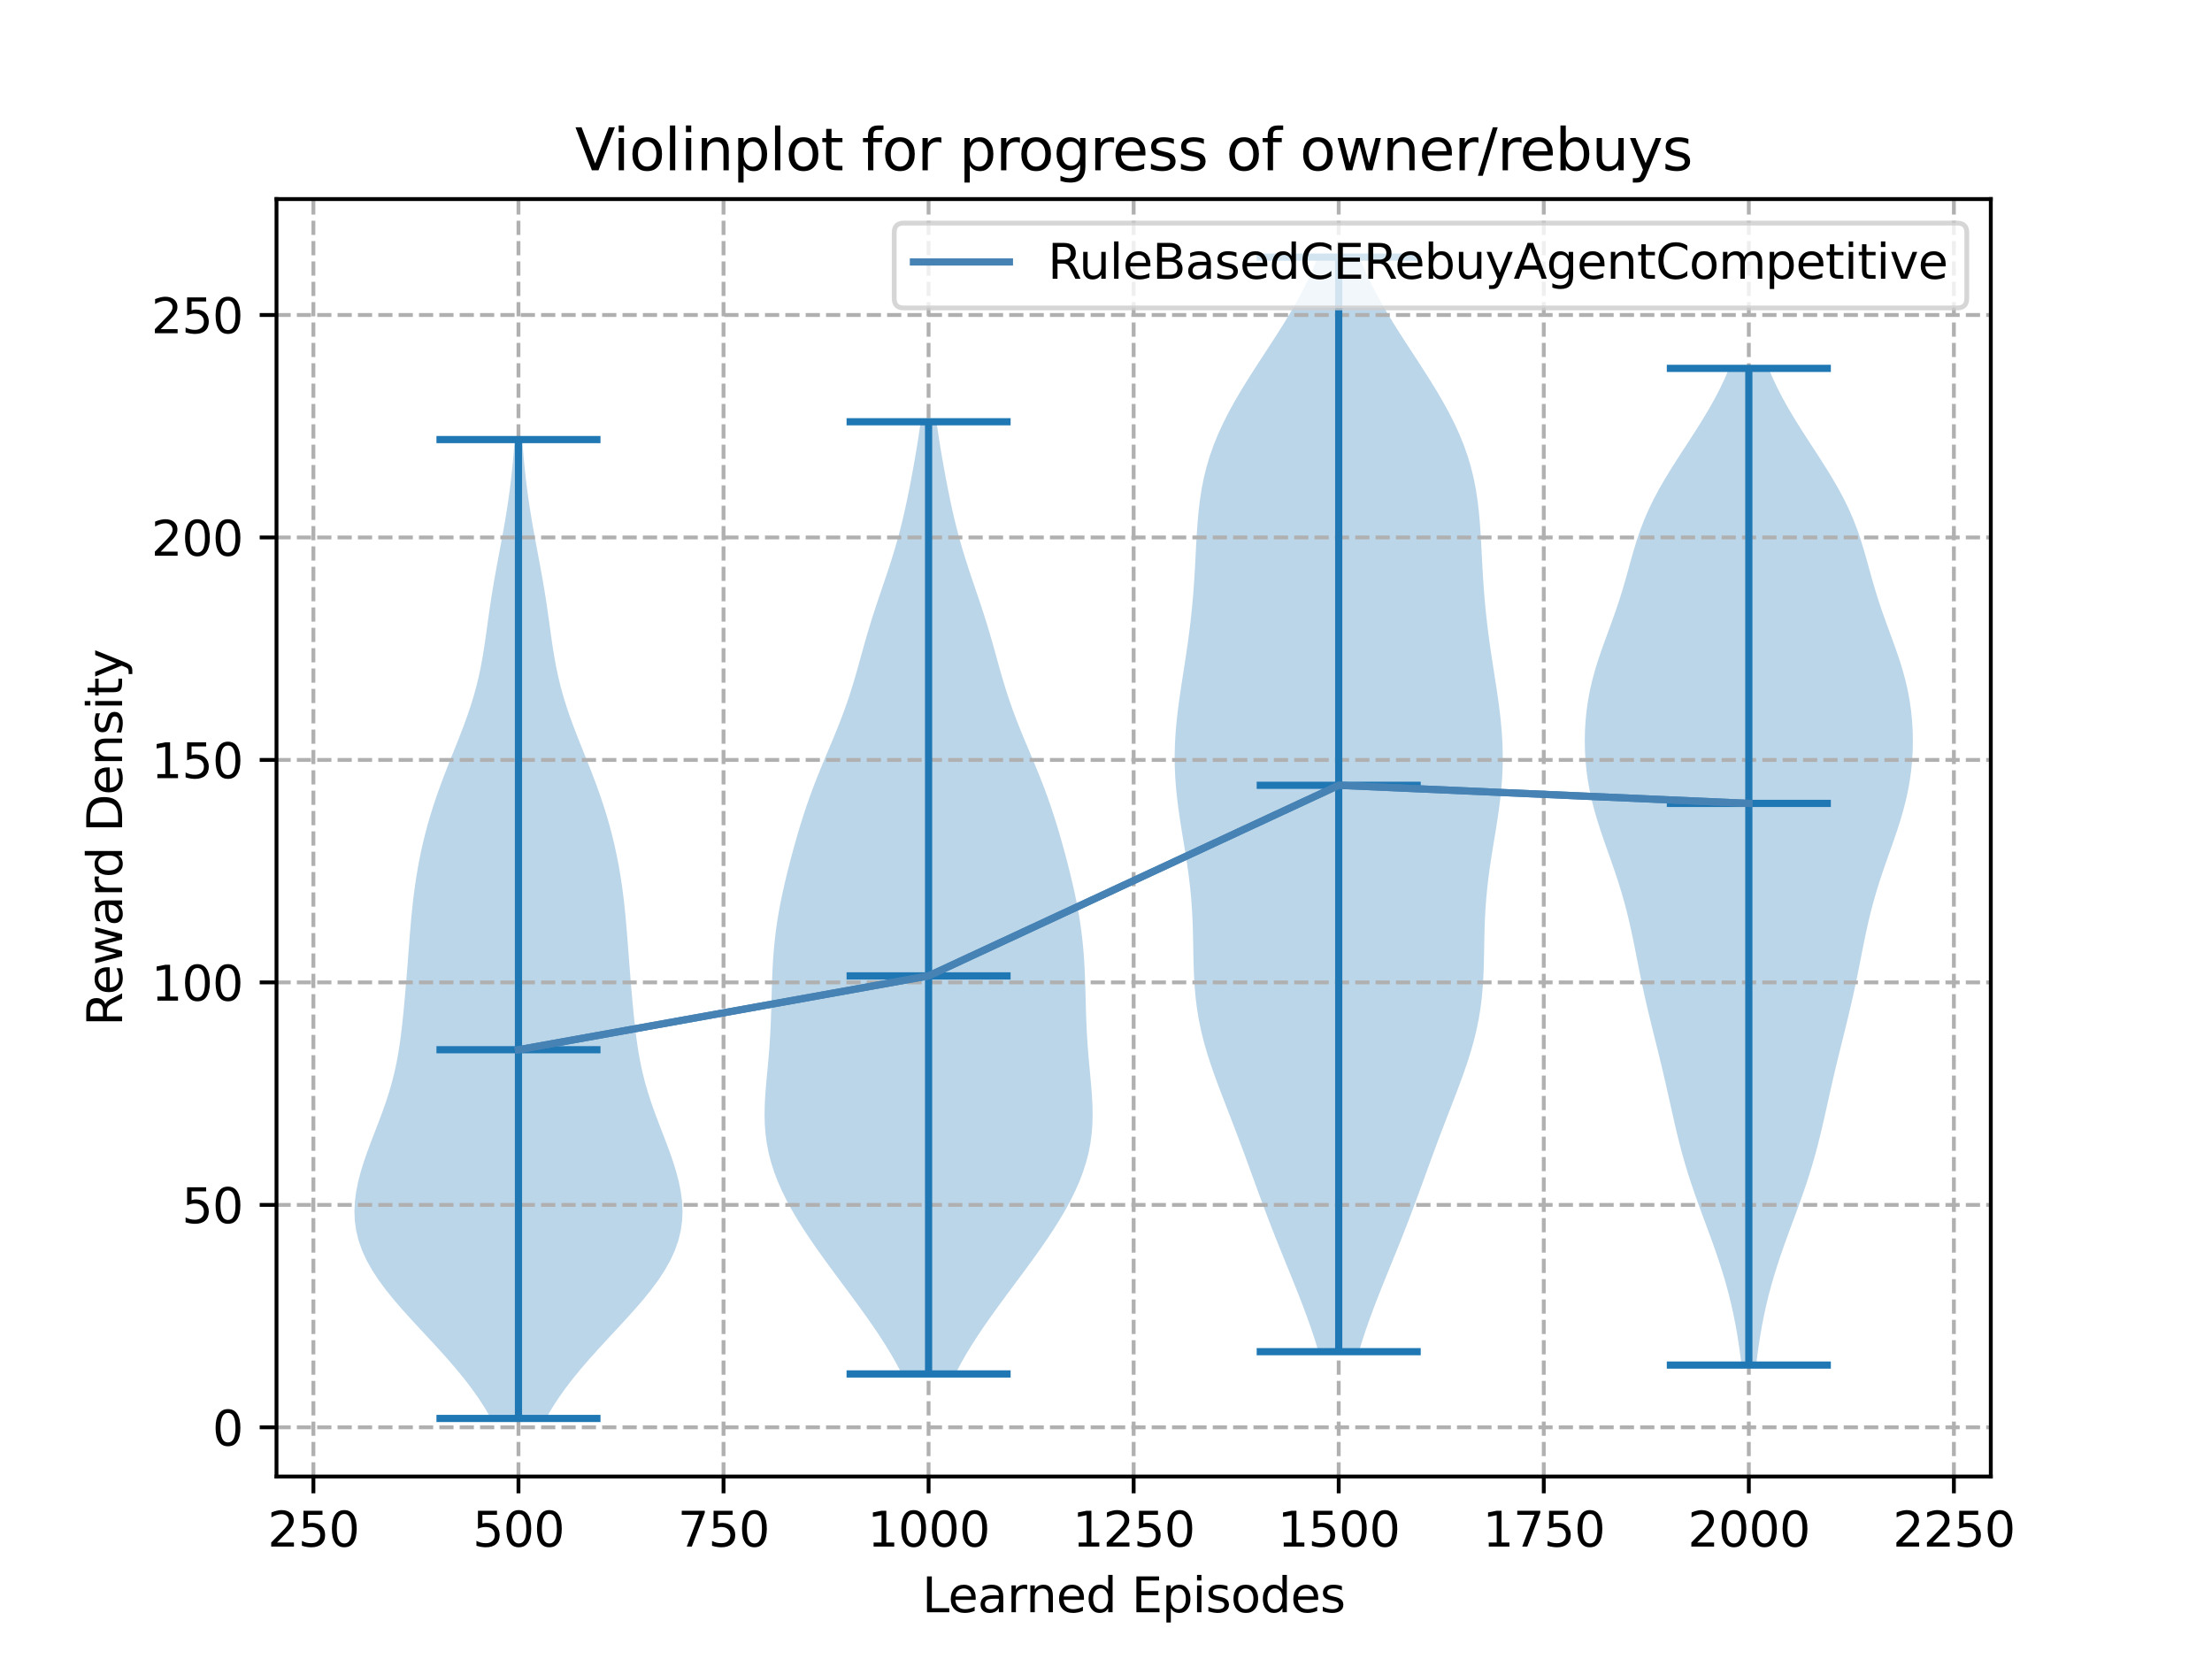 <?xml version="1.0" encoding="utf-8" standalone="no"?>
<!DOCTYPE svg PUBLIC "-//W3C//DTD SVG 1.1//EN"
  "http://www.w3.org/Graphics/SVG/1.1/DTD/svg11.dtd">
<svg xmlns:xlink="http://www.w3.org/1999/xlink" width="460.8pt" height="345.6pt" viewBox="0 0 460.8 345.6" xmlns="http://www.w3.org/2000/svg" version="1.1">
 <defs>
  <style type="text/css">*{stroke-linejoin: round; stroke-linecap: butt}</style>
 </defs>
 <g id="figure_1">
  <g id="patch_1">
   <path d="M 0 345.6 
L 460.8 345.6 
L 460.8 0 
L 0 0 
z
" style="fill: #ffffff"/>
  </g>
  <g id="axes_1">
   <g id="patch_2">
    <path d="M 57.6 307.584 
L 414.72 307.584 
L 414.72 41.472 
L 57.6 41.472 
z
" style="fill: #ffffff"/>
   </g>
   <g id="PolyCollection_1">
    <path d="M 113.752 295.488 
L 102.262 295.488 
L 101.074 293.428 
L 99.75 291.368 
L 98.295 289.309 
L 96.718 287.249 
L 95.032 285.189 
L 93.254 283.129 
L 91.405 281.07 
L 89.509 279.01 
L 87.594 276.95 
L 85.69 274.89 
L 83.832 272.831 
L 82.052 270.771 
L 80.385 268.711 
L 78.863 266.651 
L 77.514 264.591 
L 76.361 262.532 
L 75.419 260.472 
L 74.698 258.412 
L 74.198 256.352 
L 73.913 254.293 
L 73.833 252.233 
L 73.939 250.173 
L 74.214 248.113 
L 74.634 246.054 
L 75.177 243.994 
L 75.82 241.934 
L 76.537 239.874 
L 77.305 237.814 
L 78.098 235.755 
L 78.891 233.695 
L 79.661 231.635 
L 80.387 229.575 
L 81.053 227.516 
L 81.648 225.456 
L 82.167 223.396 
L 82.612 221.336 
L 82.988 219.277 
L 83.306 217.217 
L 83.578 215.157 
L 83.815 213.097 
L 84.029 211.037 
L 84.225 208.978 
L 84.41 206.918 
L 84.586 204.858 
L 84.754 202.798 
L 84.916 200.739 
L 85.073 198.679 
L 85.23 196.619 
L 85.391 194.559 
L 85.562 192.499 
L 85.75 190.44 
L 85.962 188.38 
L 86.205 186.32 
L 86.482 184.26 
L 86.799 182.201 
L 87.157 180.141 
L 87.561 178.081 
L 88.01 176.021 
L 88.508 173.962 
L 89.054 171.902 
L 89.65 169.842 
L 90.295 167.782 
L 90.987 165.722 
L 91.723 163.663 
L 92.496 161.603 
L 93.298 159.543 
L 94.118 157.483 
L 94.943 155.424 
L 95.759 153.364 
L 96.551 151.304 
L 97.303 149.244 
L 98.004 147.185 
L 98.643 145.125 
L 99.213 143.065 
L 99.715 141.005 
L 100.152 138.945 
L 100.531 136.886 
L 100.865 134.826 
L 101.168 132.766 
L 101.456 130.706 
L 101.741 128.647 
L 102.035 126.587 
L 102.347 124.527 
L 102.68 122.467 
L 103.034 120.408 
L 103.406 118.348 
L 103.789 116.288 
L 104.176 114.228 
L 104.56 112.168 
L 104.933 110.109 
L 105.288 108.049 
L 105.621 105.989 
L 105.929 103.929 
L 106.21 101.87 
L 106.462 99.81 
L 106.688 97.75 
L 106.887 95.69 
L 107.063 93.631 
L 107.216 91.571 
L 108.798 91.571 
L 108.798 91.571 
L 108.951 93.631 
L 109.126 95.69 
L 109.326 97.75 
L 109.551 99.81 
L 109.804 101.87 
L 110.085 103.929 
L 110.392 105.989 
L 110.726 108.049 
L 111.081 110.109 
L 111.454 112.168 
L 111.837 114.228 
L 112.225 116.288 
L 112.608 118.348 
L 112.98 120.408 
L 113.334 122.467 
L 113.667 124.527 
L 113.979 126.587 
L 114.273 128.647 
L 114.558 130.706 
L 114.845 132.766 
L 115.149 134.826 
L 115.483 136.886 
L 115.862 138.945 
L 116.299 141.005 
L 116.8 143.065 
L 117.371 145.125 
L 118.01 147.185 
L 118.71 149.244 
L 119.463 151.304 
L 120.254 153.364 
L 121.07 155.424 
L 121.896 157.483 
L 122.716 159.543 
L 123.518 161.603 
L 124.291 163.663 
L 125.027 165.722 
L 125.719 167.782 
L 126.364 169.842 
L 126.96 171.902 
L 127.506 173.962 
L 128.003 176.021 
L 128.453 178.081 
L 128.856 180.141 
L 129.215 182.201 
L 129.532 184.26 
L 129.809 186.32 
L 130.051 188.38 
L 130.264 190.44 
L 130.452 192.499 
L 130.623 194.559 
L 130.784 196.619 
L 130.941 198.679 
L 131.098 200.739 
L 131.26 202.798 
L 131.428 204.858 
L 131.604 206.918 
L 131.789 208.978 
L 131.985 211.037 
L 132.198 213.097 
L 132.436 215.157 
L 132.708 217.217 
L 133.026 219.277 
L 133.402 221.336 
L 133.847 223.396 
L 134.366 225.456 
L 134.961 227.516 
L 135.627 229.575 
L 136.353 231.635 
L 137.123 233.695 
L 137.916 235.755 
L 138.709 237.814 
L 139.476 239.874 
L 140.194 241.934 
L 140.837 243.994 
L 141.38 246.054 
L 141.8 248.113 
L 142.074 250.173 
L 142.181 252.233 
L 142.1 254.293 
L 141.816 256.352 
L 141.316 258.412 
L 140.595 260.472 
L 139.653 262.532 
L 138.5 264.591 
L 137.151 266.651 
L 135.629 268.711 
L 133.962 270.771 
L 132.182 272.831 
L 130.323 274.89 
L 128.42 276.95 
L 126.505 279.01 
L 124.609 281.07 
L 122.759 283.129 
L 120.982 285.189 
L 119.296 287.249 
L 117.719 289.309 
L 116.263 291.368 
L 114.939 293.428 
L 113.752 295.488 
z
" clip-path="url(#pdc00287bd1)" style="fill: #1f77b4; fill-opacity: 0.3"/>
   </g>
   <g id="PolyCollection_2">
    <path d="M 199.028 286.219 
L 187.857 286.219 
L 186.816 284.215 
L 185.682 282.212 
L 184.466 280.208 
L 183.176 278.205 
L 181.825 276.201 
L 180.422 274.197 
L 178.98 272.194 
L 177.511 270.19 
L 176.026 268.187 
L 174.538 266.183 
L 173.056 264.179 
L 171.595 262.176 
L 170.165 260.172 
L 168.779 258.169 
L 167.449 256.165 
L 166.187 254.162 
L 165.004 252.158 
L 163.911 250.154 
L 162.919 248.151 
L 162.036 246.147 
L 161.271 244.144 
L 160.629 242.14 
L 160.114 240.136 
L 159.726 238.133 
L 159.462 236.129 
L 159.313 234.126 
L 159.268 232.122 
L 159.31 230.118 
L 159.419 228.115 
L 159.575 226.111 
L 159.757 224.108 
L 159.945 222.104 
L 160.125 220.1 
L 160.285 218.097 
L 160.418 216.093 
L 160.525 214.09 
L 160.606 212.086 
L 160.67 210.082 
L 160.724 208.079 
L 160.778 206.075 
L 160.842 204.072 
L 160.925 202.068 
L 161.037 200.064 
L 161.184 198.061 
L 161.373 196.057 
L 161.608 194.054 
L 161.891 192.05 
L 162.221 190.046 
L 162.596 188.043 
L 163.011 186.039 
L 163.46 184.036 
L 163.939 182.032 
L 164.443 180.029 
L 164.969 178.025 
L 165.516 176.021 
L 166.086 174.018 
L 166.683 172.014 
L 167.31 170.011 
L 167.973 168.007 
L 168.674 166.003 
L 169.414 164 
L 170.192 161.996 
L 171.001 159.993 
L 171.833 157.989 
L 172.675 155.985 
L 173.515 153.982 
L 174.338 151.978 
L 175.131 149.975 
L 175.884 147.971 
L 176.591 145.967 
L 177.251 143.964 
L 177.868 141.96 
L 178.451 139.957 
L 179.013 137.953 
L 179.567 135.949 
L 180.127 133.946 
L 180.705 131.942 
L 181.308 129.939 
L 181.939 127.935 
L 182.595 125.931 
L 183.269 123.928 
L 183.951 121.924 
L 184.63 119.921 
L 185.293 117.917 
L 185.93 115.913 
L 186.533 113.91 
L 187.1 111.906 
L 187.627 109.903 
L 188.118 107.899 
L 188.576 105.896 
L 189.007 103.892 
L 189.414 101.888 
L 189.802 99.885 
L 190.174 97.881 
L 190.531 95.878 
L 190.873 93.874 
L 191.199 91.87 
L 191.507 89.867 
L 191.793 87.863 
L 195.092 87.863 
L 195.092 87.863 
L 195.378 89.867 
L 195.685 91.87 
L 196.011 93.874 
L 196.354 95.878 
L 196.711 97.881 
L 197.083 99.885 
L 197.471 101.888 
L 197.878 103.892 
L 198.308 105.896 
L 198.766 107.899 
L 199.257 109.903 
L 199.785 111.906 
L 200.351 113.91 
L 200.955 115.913 
L 201.592 117.917 
L 202.255 119.921 
L 202.933 121.924 
L 203.615 123.928 
L 204.29 125.931 
L 204.946 127.935 
L 205.576 129.939 
L 206.179 131.942 
L 206.757 133.946 
L 207.318 135.949 
L 207.872 137.953 
L 208.434 139.957 
L 209.017 141.96 
L 209.634 143.964 
L 210.294 145.967 
L 211.001 147.971 
L 211.754 149.975 
L 212.547 151.978 
L 213.369 153.982 
L 214.209 155.985 
L 215.052 157.989 
L 215.883 159.993 
L 216.693 161.996 
L 217.47 164 
L 218.211 166.003 
L 218.912 168.007 
L 219.574 170.011 
L 220.202 172.014 
L 220.798 174.018 
L 221.368 176.021 
L 221.916 178.025 
L 222.441 180.029 
L 222.945 182.032 
L 223.424 184.036 
L 223.874 186.039 
L 224.289 188.043 
L 224.664 190.046 
L 224.994 192.05 
L 225.276 194.054 
L 225.512 196.057 
L 225.701 198.061 
L 225.848 200.064 
L 225.96 202.068 
L 226.043 204.072 
L 226.107 206.075 
L 226.161 208.079 
L 226.214 210.082 
L 226.278 212.086 
L 226.36 214.09 
L 226.466 216.093 
L 226.6 218.097 
L 226.76 220.1 
L 226.939 222.104 
L 227.128 224.108 
L 227.31 226.111 
L 227.466 228.115 
L 227.575 230.118 
L 227.616 232.122 
L 227.571 234.126 
L 227.423 236.129 
L 227.158 238.133 
L 226.771 240.136 
L 226.256 242.14 
L 225.614 244.144 
L 224.849 246.147 
L 223.966 248.151 
L 222.973 250.154 
L 221.88 252.158 
L 220.698 254.162 
L 219.435 256.165 
L 218.105 258.169 
L 216.72 260.172 
L 215.29 262.176 
L 213.828 264.179 
L 212.347 266.183 
L 210.858 268.187 
L 209.373 270.19 
L 207.904 272.194 
L 206.463 274.197 
L 205.06 276.201 
L 203.708 278.205 
L 202.419 280.208 
L 201.202 282.212 
L 200.069 284.215 
L 199.028 286.219 
z
" clip-path="url(#pdc00287bd1)" style="fill: #1f77b4; fill-opacity: 0.3"/>
   </g>
   <g id="PolyCollection_3">
    <path d="M 283.086 281.585 
L 274.669 281.585 
L 273.966 279.281 
L 273.207 276.978 
L 272.397 274.675 
L 271.544 272.372 
L 270.656 270.069 
L 269.742 267.765 
L 268.811 265.462 
L 267.874 263.159 
L 266.939 260.856 
L 266.013 258.553 
L 265.103 256.249 
L 264.211 253.946 
L 263.339 251.643 
L 262.484 249.34 
L 261.641 247.037 
L 260.804 244.733 
L 259.967 242.43 
L 259.122 240.127 
L 258.265 237.824 
L 257.394 235.521 
L 256.51 233.217 
L 255.618 230.914 
L 254.727 228.611 
L 253.851 226.308 
L 253.004 224.005 
L 252.203 221.701 
L 251.464 219.398 
L 250.801 217.095 
L 250.227 214.792 
L 249.747 212.489 
L 249.364 210.185 
L 249.074 207.882 
L 248.868 205.579 
L 248.732 203.276 
L 248.648 200.973 
L 248.596 198.669 
L 248.555 196.366 
L 248.505 194.063 
L 248.428 191.76 
L 248.31 189.457 
L 248.143 187.153 
L 247.922 184.85 
L 247.649 182.547 
L 247.33 180.244 
L 246.976 177.941 
L 246.602 175.637 
L 246.223 173.334 
L 245.856 171.031 
L 245.517 168.728 
L 245.222 166.425 
L 244.985 164.121 
L 244.815 161.818 
L 244.72 159.515 
L 244.704 157.212 
L 244.765 154.909 
L 244.9 152.605 
L 245.103 150.302 
L 245.362 147.999 
L 245.667 145.696 
L 246.003 143.393 
L 246.357 141.09 
L 246.716 138.786 
L 247.069 136.483 
L 247.405 134.18 
L 247.717 131.877 
L 248 129.574 
L 248.249 127.27 
L 248.466 124.967 
L 248.651 122.664 
L 248.808 120.361 
L 248.943 118.058 
L 249.065 115.754 
L 249.185 113.451 
L 249.317 111.148 
L 249.478 108.845 
L 249.684 106.542 
L 249.955 104.238 
L 250.308 101.935 
L 250.76 99.632 
L 251.323 97.329 
L 252.008 95.026 
L 252.819 92.722 
L 253.756 90.419 
L 254.815 88.116 
L 255.986 85.813 
L 257.256 83.51 
L 258.611 81.206 
L 260.033 78.903 
L 261.502 76.6 
L 262.999 74.297 
L 264.501 71.994 
L 265.989 69.69 
L 267.443 67.387 
L 268.842 65.084 
L 270.17 62.781 
L 271.411 60.478 
L 272.553 58.174 
L 273.588 55.871 
L 274.511 53.568 
L 283.245 53.568 
L 283.245 53.568 
L 284.167 55.871 
L 285.202 58.174 
L 286.344 60.478 
L 287.585 62.781 
L 288.913 65.084 
L 290.313 67.387 
L 291.766 69.69 
L 293.254 71.994 
L 294.757 74.297 
L 296.253 76.6 
L 297.722 78.903 
L 299.144 81.206 
L 300.499 83.51 
L 301.77 85.813 
L 302.94 88.116 
L 303.999 90.419 
L 304.936 92.722 
L 305.747 95.026 
L 306.432 97.329 
L 306.996 99.632 
L 307.447 101.935 
L 307.8 104.238 
L 308.071 106.542 
L 308.278 108.845 
L 308.438 111.148 
L 308.571 113.451 
L 308.691 115.754 
L 308.813 118.058 
L 308.948 120.361 
L 309.105 122.664 
L 309.289 124.967 
L 309.506 127.27 
L 309.756 129.574 
L 310.038 131.877 
L 310.35 134.18 
L 310.686 136.483 
L 311.039 138.786 
L 311.398 141.09 
L 311.753 143.393 
L 312.089 145.696 
L 312.393 147.999 
L 312.653 150.302 
L 312.855 152.605 
L 312.991 154.909 
L 313.052 157.212 
L 313.035 159.515 
L 312.94 161.818 
L 312.77 164.121 
L 312.533 166.425 
L 312.238 168.728 
L 311.9 171.031 
L 311.533 173.334 
L 311.153 175.637 
L 310.779 177.941 
L 310.425 180.244 
L 310.107 182.547 
L 309.834 184.85 
L 309.613 187.153 
L 309.445 189.457 
L 309.328 191.76 
L 309.251 194.063 
L 309.201 196.366 
L 309.16 198.669 
L 309.108 200.973 
L 309.024 203.276 
L 308.887 205.579 
L 308.681 207.882 
L 308.391 210.185 
L 308.008 212.489 
L 307.529 214.792 
L 306.954 217.095 
L 306.291 219.398 
L 305.552 221.701 
L 304.751 224.005 
L 303.904 226.308 
L 303.028 228.611 
L 302.138 230.914 
L 301.246 233.217 
L 300.361 235.521 
L 299.49 237.824 
L 298.633 240.127 
L 297.789 242.43 
L 296.951 244.733 
L 296.115 247.037 
L 295.272 249.34 
L 294.416 251.643 
L 293.544 253.946 
L 292.652 256.249 
L 291.742 258.553 
L 290.817 260.856 
L 289.882 263.159 
L 288.944 265.462 
L 288.014 267.765 
L 287.1 270.069 
L 286.211 272.372 
L 285.358 274.675 
L 284.549 276.978 
L 283.789 279.281 
L 283.086 281.585 
z
" clip-path="url(#pdc00287bd1)" style="fill: #1f77b4; fill-opacity: 0.3"/>
   </g>
   <g id="PolyCollection_4">
    <path d="M 365.833 284.365 
L 362.793 284.365 
L 362.532 282.268 
L 362.238 280.171 
L 361.908 278.074 
L 361.537 275.976 
L 361.122 273.879 
L 360.659 271.782 
L 360.147 269.685 
L 359.584 267.587 
L 358.971 265.49 
L 358.311 263.393 
L 357.611 261.296 
L 356.875 259.199 
L 356.115 257.101 
L 355.341 255.004 
L 354.564 252.907 
L 353.796 250.81 
L 353.049 248.712 
L 352.333 246.615 
L 351.654 244.518 
L 351.017 242.421 
L 350.422 240.324 
L 349.868 238.226 
L 349.348 236.129 
L 348.855 234.032 
L 348.38 231.935 
L 347.913 229.838 
L 347.445 227.74 
L 346.97 225.643 
L 346.484 223.546 
L 345.985 221.449 
L 345.473 219.351 
L 344.954 217.254 
L 344.432 215.157 
L 343.914 213.06 
L 343.407 210.963 
L 342.917 208.865 
L 342.447 206.768 
L 341.998 204.671 
L 341.567 202.574 
L 341.15 200.476 
L 340.738 198.379 
L 340.32 196.282 
L 339.884 194.185 
L 339.418 192.088 
L 338.912 189.99 
L 338.359 187.893 
L 337.756 185.796 
L 337.104 183.699 
L 336.41 181.601 
L 335.685 179.504 
L 334.945 177.407 
L 334.206 175.31 
L 333.49 173.213 
L 332.814 171.115 
L 332.196 169.018 
L 331.648 166.921 
L 331.181 164.824 
L 330.801 162.726 
L 330.508 160.629 
L 330.301 158.532 
L 330.179 156.435 
L 330.139 154.338 
L 330.18 152.24 
L 330.304 150.143 
L 330.513 148.046 
L 330.811 145.949 
L 331.2 143.851 
L 331.682 141.754 
L 332.251 139.657 
L 332.899 137.56 
L 333.61 135.463 
L 334.363 133.365 
L 335.134 131.268 
L 335.899 129.171 
L 336.639 127.074 
L 337.339 124.976 
L 337.993 122.879 
L 338.605 120.782 
L 339.191 118.685 
L 339.771 116.588 
L 340.371 114.49 
L 341.019 112.393 
L 341.738 110.296 
L 342.548 108.199 
L 343.461 106.102 
L 344.479 104.004 
L 345.598 101.907 
L 346.807 99.81 
L 348.087 97.713 
L 349.417 95.615 
L 350.776 93.518 
L 352.14 91.421 
L 353.486 89.324 
L 354.793 87.227 
L 356.043 85.129 
L 357.219 83.032 
L 358.307 80.935 
L 359.299 78.838 
L 360.187 76.74 
L 368.44 76.74 
L 368.44 76.74 
L 369.327 78.838 
L 370.319 80.935 
L 371.408 83.032 
L 372.584 85.129 
L 373.833 87.227 
L 375.141 89.324 
L 376.487 91.421 
L 377.85 93.518 
L 379.209 95.615 
L 380.54 97.713 
L 381.82 99.81 
L 383.028 101.907 
L 384.147 104.004 
L 385.166 106.102 
L 386.078 108.199 
L 386.888 110.296 
L 387.608 112.393 
L 388.255 114.49 
L 388.855 116.588 
L 389.435 118.685 
L 390.021 120.782 
L 390.634 122.879 
L 391.288 124.976 
L 391.987 127.074 
L 392.727 129.171 
L 393.492 131.268 
L 394.263 133.365 
L 395.016 135.463 
L 395.727 137.56 
L 396.375 139.657 
L 396.945 141.754 
L 397.426 143.851 
L 397.816 145.949 
L 398.113 148.046 
L 398.322 150.143 
L 398.446 152.24 
L 398.487 154.338 
L 398.447 156.435 
L 398.325 158.532 
L 398.119 160.629 
L 397.826 162.726 
L 397.445 164.824 
L 396.978 166.921 
L 396.431 169.018 
L 395.812 171.115 
L 395.136 173.213 
L 394.42 175.31 
L 393.682 177.407 
L 392.941 179.504 
L 392.216 181.601 
L 391.522 183.699 
L 390.87 185.796 
L 390.267 187.893 
L 389.714 189.99 
L 389.208 192.088 
L 388.742 194.185 
L 388.306 196.282 
L 387.888 198.379 
L 387.476 200.476 
L 387.059 202.574 
L 386.629 204.671 
L 386.18 206.768 
L 385.709 208.865 
L 385.219 210.963 
L 384.712 213.06 
L 384.194 215.157 
L 383.672 217.254 
L 383.153 219.351 
L 382.642 221.449 
L 382.142 223.546 
L 381.656 225.643 
L 381.181 227.74 
L 380.714 229.838 
L 380.246 231.935 
L 379.771 234.032 
L 379.278 236.129 
L 378.758 238.226 
L 378.204 240.324 
L 377.61 242.421 
L 376.972 244.518 
L 376.293 246.615 
L 375.577 248.712 
L 374.83 250.81 
L 374.062 252.907 
L 373.285 255.004 
L 372.511 257.101 
L 371.751 259.199 
L 371.016 261.296 
L 370.315 263.393 
L 369.655 265.49 
L 369.043 267.587 
L 368.479 269.685 
L 367.967 271.782 
L 367.504 273.879 
L 367.089 275.976 
L 366.718 278.074 
L 366.388 280.171 
L 366.094 282.268 
L 365.833 284.365 
z
" clip-path="url(#pdc00287bd1)" style="fill: #1f77b4; fill-opacity: 0.3"/>
   </g>
   <g id="matplotlib.axis_1">
    <g id="xtick_1">
     <g id="line2d_1">
      <path d="M 65.289 307.584 
L 65.289 41.472 
" clip-path="url(#pdc00287bd1)" style="fill: none; stroke-dasharray: 2.96,1.28; stroke-dashoffset: 0; stroke: #b0b0b0; stroke-width: 0.8"/>
     </g>
     <g id="line2d_2">
      <defs>
       <path id="m83a61c0aea" d="M 0 0 
L 0 3.5 
" style="stroke: #000000; stroke-width: 0.8"/>
      </defs>
      <g>
       <use xlink:href="#m83a61c0aea" x="65.289" y="307.584" style="stroke: #000000; stroke-width: 0.8"/>
      </g>
     </g>
     <g id="text_1">
      <!-- 250 -->
      <g transform="translate(55.745 322.182)scale(0.1 -0.1)">
       <defs>
        <path id="DejaVuSans-32" d="M 1228 531 
L 3431 531 
L 3431 0 
L 469 0 
L 469 531 
Q 828 903 1448 1529 
Q 2069 2156 2228 2338 
Q 2531 2678 2651 2914 
Q 2772 3150 2772 3378 
Q 2772 3750 2511 3984 
Q 2250 4219 1831 4219 
Q 1534 4219 1204 4116 
Q 875 4013 500 3803 
L 500 4441 
Q 881 4594 1212 4672 
Q 1544 4750 1819 4750 
Q 2544 4750 2975 4387 
Q 3406 4025 3406 3419 
Q 3406 3131 3298 2873 
Q 3191 2616 2906 2266 
Q 2828 2175 2409 1742 
Q 1991 1309 1228 531 
z
" transform="scale(0.016)"/>
        <path id="DejaVuSans-35" d="M 691 4666 
L 3169 4666 
L 3169 4134 
L 1269 4134 
L 1269 2991 
Q 1406 3038 1543 3061 
Q 1681 3084 1819 3084 
Q 2600 3084 3056 2656 
Q 3513 2228 3513 1497 
Q 3513 744 3044 326 
Q 2575 -91 1722 -91 
Q 1428 -91 1123 -41 
Q 819 9 494 109 
L 494 744 
Q 775 591 1075 516 
Q 1375 441 1709 441 
Q 2250 441 2565 725 
Q 2881 1009 2881 1497 
Q 2881 1984 2565 2268 
Q 2250 2553 1709 2553 
Q 1456 2553 1204 2497 
Q 953 2441 691 2322 
L 691 4666 
z
" transform="scale(0.016)"/>
        <path id="DejaVuSans-30" d="M 2034 4250 
Q 1547 4250 1301 3770 
Q 1056 3291 1056 2328 
Q 1056 1369 1301 889 
Q 1547 409 2034 409 
Q 2525 409 2770 889 
Q 3016 1369 3016 2328 
Q 3016 3291 2770 3770 
Q 2525 4250 2034 4250 
z
M 2034 4750 
Q 2819 4750 3233 4129 
Q 3647 3509 3647 2328 
Q 3647 1150 3233 529 
Q 2819 -91 2034 -91 
Q 1250 -91 836 529 
Q 422 1150 422 2328 
Q 422 3509 836 4129 
Q 1250 4750 2034 4750 
z
" transform="scale(0.016)"/>
       </defs>
       <use xlink:href="#DejaVuSans-32"/>
       <use xlink:href="#DejaVuSans-35" x="63.623"/>
       <use xlink:href="#DejaVuSans-30" x="127.246"/>
      </g>
     </g>
    </g>
    <g id="xtick_2">
     <g id="line2d_3">
      <path d="M 108.007 307.584 
L 108.007 41.472 
" clip-path="url(#pdc00287bd1)" style="fill: none; stroke-dasharray: 2.96,1.28; stroke-dashoffset: 0; stroke: #b0b0b0; stroke-width: 0.8"/>
     </g>
     <g id="line2d_4">
      <g>
       <use xlink:href="#m83a61c0aea" x="108.007" y="307.584" style="stroke: #000000; stroke-width: 0.8"/>
      </g>
     </g>
     <g id="text_2">
      <!-- 500 -->
      <g transform="translate(98.463 322.182)scale(0.1 -0.1)">
       <use xlink:href="#DejaVuSans-35"/>
       <use xlink:href="#DejaVuSans-30" x="63.623"/>
       <use xlink:href="#DejaVuSans-30" x="127.246"/>
      </g>
     </g>
    </g>
    <g id="xtick_3">
     <g id="line2d_5">
      <path d="M 150.725 307.584 
L 150.725 41.472 
" clip-path="url(#pdc00287bd1)" style="fill: none; stroke-dasharray: 2.96,1.28; stroke-dashoffset: 0; stroke: #b0b0b0; stroke-width: 0.8"/>
     </g>
     <g id="line2d_6">
      <g>
       <use xlink:href="#m83a61c0aea" x="150.725" y="307.584" style="stroke: #000000; stroke-width: 0.8"/>
      </g>
     </g>
     <g id="text_3">
      <!-- 750 -->
      <g transform="translate(141.181 322.182)scale(0.1 -0.1)">
       <defs>
        <path id="DejaVuSans-37" d="M 525 4666 
L 3525 4666 
L 3525 4397 
L 1831 0 
L 1172 0 
L 2766 4134 
L 525 4134 
L 525 4666 
z
" transform="scale(0.016)"/>
       </defs>
       <use xlink:href="#DejaVuSans-37"/>
       <use xlink:href="#DejaVuSans-35" x="63.623"/>
       <use xlink:href="#DejaVuSans-30" x="127.246"/>
      </g>
     </g>
    </g>
    <g id="xtick_4">
     <g id="line2d_7">
      <path d="M 193.442 307.584 
L 193.442 41.472 
" clip-path="url(#pdc00287bd1)" style="fill: none; stroke-dasharray: 2.96,1.28; stroke-dashoffset: 0; stroke: #b0b0b0; stroke-width: 0.8"/>
     </g>
     <g id="line2d_8">
      <g>
       <use xlink:href="#m83a61c0aea" x="193.442" y="307.584" style="stroke: #000000; stroke-width: 0.8"/>
      </g>
     </g>
     <g id="text_4">
      <!-- 1000 -->
      <g transform="translate(180.717 322.182)scale(0.1 -0.1)">
       <defs>
        <path id="DejaVuSans-31" d="M 794 531 
L 1825 531 
L 1825 4091 
L 703 3866 
L 703 4441 
L 1819 4666 
L 2450 4666 
L 2450 531 
L 3481 531 
L 3481 0 
L 794 0 
L 794 531 
z
" transform="scale(0.016)"/>
       </defs>
       <use xlink:href="#DejaVuSans-31"/>
       <use xlink:href="#DejaVuSans-30" x="63.623"/>
       <use xlink:href="#DejaVuSans-30" x="127.246"/>
       <use xlink:href="#DejaVuSans-30" x="190.869"/>
      </g>
     </g>
    </g>
    <g id="xtick_5">
     <g id="line2d_9">
      <path d="M 236.16 307.584 
L 236.16 41.472 
" clip-path="url(#pdc00287bd1)" style="fill: none; stroke-dasharray: 2.96,1.28; stroke-dashoffset: 0; stroke: #b0b0b0; stroke-width: 0.8"/>
     </g>
     <g id="line2d_10">
      <g>
       <use xlink:href="#m83a61c0aea" x="236.16" y="307.584" style="stroke: #000000; stroke-width: 0.8"/>
      </g>
     </g>
     <g id="text_5">
      <!-- 1250 -->
      <g transform="translate(223.435 322.182)scale(0.1 -0.1)">
       <use xlink:href="#DejaVuSans-31"/>
       <use xlink:href="#DejaVuSans-32" x="63.623"/>
       <use xlink:href="#DejaVuSans-35" x="127.246"/>
       <use xlink:href="#DejaVuSans-30" x="190.869"/>
      </g>
     </g>
    </g>
    <g id="xtick_6">
     <g id="line2d_11">
      <path d="M 278.878 307.584 
L 278.878 41.472 
" clip-path="url(#pdc00287bd1)" style="fill: none; stroke-dasharray: 2.96,1.28; stroke-dashoffset: 0; stroke: #b0b0b0; stroke-width: 0.8"/>
     </g>
     <g id="line2d_12">
      <g>
       <use xlink:href="#m83a61c0aea" x="278.878" y="307.584" style="stroke: #000000; stroke-width: 0.8"/>
      </g>
     </g>
     <g id="text_6">
      <!-- 1500 -->
      <g transform="translate(266.153 322.182)scale(0.1 -0.1)">
       <use xlink:href="#DejaVuSans-31"/>
       <use xlink:href="#DejaVuSans-35" x="63.623"/>
       <use xlink:href="#DejaVuSans-30" x="127.246"/>
       <use xlink:href="#DejaVuSans-30" x="190.869"/>
      </g>
     </g>
    </g>
    <g id="xtick_7">
     <g id="line2d_13">
      <path d="M 321.595 307.584 
L 321.595 41.472 
" clip-path="url(#pdc00287bd1)" style="fill: none; stroke-dasharray: 2.96,1.28; stroke-dashoffset: 0; stroke: #b0b0b0; stroke-width: 0.8"/>
     </g>
     <g id="line2d_14">
      <g>
       <use xlink:href="#m83a61c0aea" x="321.595" y="307.584" style="stroke: #000000; stroke-width: 0.8"/>
      </g>
     </g>
     <g id="text_7">
      <!-- 1750 -->
      <g transform="translate(308.87 322.182)scale(0.1 -0.1)">
       <use xlink:href="#DejaVuSans-31"/>
       <use xlink:href="#DejaVuSans-37" x="63.623"/>
       <use xlink:href="#DejaVuSans-35" x="127.246"/>
       <use xlink:href="#DejaVuSans-30" x="190.869"/>
      </g>
     </g>
    </g>
    <g id="xtick_8">
     <g id="line2d_15">
      <path d="M 364.313 307.584 
L 364.313 41.472 
" clip-path="url(#pdc00287bd1)" style="fill: none; stroke-dasharray: 2.96,1.28; stroke-dashoffset: 0; stroke: #b0b0b0; stroke-width: 0.8"/>
     </g>
     <g id="line2d_16">
      <g>
       <use xlink:href="#m83a61c0aea" x="364.313" y="307.584" style="stroke: #000000; stroke-width: 0.8"/>
      </g>
     </g>
     <g id="text_8">
      <!-- 2000 -->
      <g transform="translate(351.588 322.182)scale(0.1 -0.1)">
       <use xlink:href="#DejaVuSans-32"/>
       <use xlink:href="#DejaVuSans-30" x="63.623"/>
       <use xlink:href="#DejaVuSans-30" x="127.246"/>
       <use xlink:href="#DejaVuSans-30" x="190.869"/>
      </g>
     </g>
    </g>
    <g id="xtick_9">
     <g id="line2d_17">
      <path d="M 407.031 307.584 
L 407.031 41.472 
" clip-path="url(#pdc00287bd1)" style="fill: none; stroke-dasharray: 2.96,1.28; stroke-dashoffset: 0; stroke: #b0b0b0; stroke-width: 0.8"/>
     </g>
     <g id="line2d_18">
      <g>
       <use xlink:href="#m83a61c0aea" x="407.031" y="307.584" style="stroke: #000000; stroke-width: 0.8"/>
      </g>
     </g>
     <g id="text_9">
      <!-- 2250 -->
      <g transform="translate(394.306 322.182)scale(0.1 -0.1)">
       <use xlink:href="#DejaVuSans-32"/>
       <use xlink:href="#DejaVuSans-32" x="63.623"/>
       <use xlink:href="#DejaVuSans-35" x="127.246"/>
       <use xlink:href="#DejaVuSans-30" x="190.869"/>
      </g>
     </g>
    </g>
    <g id="text_10">
     <!-- Learned Episodes -->
     <g transform="translate(192.102 335.861)scale(0.1 -0.1)">
      <defs>
       <path id="DejaVuSans-4c" d="M 628 4666 
L 1259 4666 
L 1259 531 
L 3531 531 
L 3531 0 
L 628 0 
L 628 4666 
z
" transform="scale(0.016)"/>
       <path id="DejaVuSans-65" d="M 3597 1894 
L 3597 1613 
L 953 1613 
Q 991 1019 1311 708 
Q 1631 397 2203 397 
Q 2534 397 2845 478 
Q 3156 559 3463 722 
L 3463 178 
Q 3153 47 2828 -22 
Q 2503 -91 2169 -91 
Q 1331 -91 842 396 
Q 353 884 353 1716 
Q 353 2575 817 3079 
Q 1281 3584 2069 3584 
Q 2775 3584 3186 3129 
Q 3597 2675 3597 1894 
z
M 3022 2063 
Q 3016 2534 2758 2815 
Q 2500 3097 2075 3097 
Q 1594 3097 1305 2825 
Q 1016 2553 972 2059 
L 3022 2063 
z
" transform="scale(0.016)"/>
       <path id="DejaVuSans-61" d="M 2194 1759 
Q 1497 1759 1228 1600 
Q 959 1441 959 1056 
Q 959 750 1161 570 
Q 1363 391 1709 391 
Q 2188 391 2477 730 
Q 2766 1069 2766 1631 
L 2766 1759 
L 2194 1759 
z
M 3341 1997 
L 3341 0 
L 2766 0 
L 2766 531 
Q 2569 213 2275 61 
Q 1981 -91 1556 -91 
Q 1019 -91 701 211 
Q 384 513 384 1019 
Q 384 1609 779 1909 
Q 1175 2209 1959 2209 
L 2766 2209 
L 2766 2266 
Q 2766 2663 2505 2880 
Q 2244 3097 1772 3097 
Q 1472 3097 1187 3025 
Q 903 2953 641 2809 
L 641 3341 
Q 956 3463 1253 3523 
Q 1550 3584 1831 3584 
Q 2591 3584 2966 3190 
Q 3341 2797 3341 1997 
z
" transform="scale(0.016)"/>
       <path id="DejaVuSans-72" d="M 2631 2963 
Q 2534 3019 2420 3045 
Q 2306 3072 2169 3072 
Q 1681 3072 1420 2755 
Q 1159 2438 1159 1844 
L 1159 0 
L 581 0 
L 581 3500 
L 1159 3500 
L 1159 2956 
Q 1341 3275 1631 3429 
Q 1922 3584 2338 3584 
Q 2397 3584 2469 3576 
Q 2541 3569 2628 3553 
L 2631 2963 
z
" transform="scale(0.016)"/>
       <path id="DejaVuSans-6e" d="M 3513 2113 
L 3513 0 
L 2938 0 
L 2938 2094 
Q 2938 2591 2744 2837 
Q 2550 3084 2163 3084 
Q 1697 3084 1428 2787 
Q 1159 2491 1159 1978 
L 1159 0 
L 581 0 
L 581 3500 
L 1159 3500 
L 1159 2956 
Q 1366 3272 1645 3428 
Q 1925 3584 2291 3584 
Q 2894 3584 3203 3211 
Q 3513 2838 3513 2113 
z
" transform="scale(0.016)"/>
       <path id="DejaVuSans-64" d="M 2906 2969 
L 2906 4863 
L 3481 4863 
L 3481 0 
L 2906 0 
L 2906 525 
Q 2725 213 2448 61 
Q 2172 -91 1784 -91 
Q 1150 -91 751 415 
Q 353 922 353 1747 
Q 353 2572 751 3078 
Q 1150 3584 1784 3584 
Q 2172 3584 2448 3432 
Q 2725 3281 2906 2969 
z
M 947 1747 
Q 947 1113 1208 752 
Q 1469 391 1925 391 
Q 2381 391 2643 752 
Q 2906 1113 2906 1747 
Q 2906 2381 2643 2742 
Q 2381 3103 1925 3103 
Q 1469 3103 1208 2742 
Q 947 2381 947 1747 
z
" transform="scale(0.016)"/>
       <path id="DejaVuSans-20" transform="scale(0.016)"/>
       <path id="DejaVuSans-45" d="M 628 4666 
L 3578 4666 
L 3578 4134 
L 1259 4134 
L 1259 2753 
L 3481 2753 
L 3481 2222 
L 1259 2222 
L 1259 531 
L 3634 531 
L 3634 0 
L 628 0 
L 628 4666 
z
" transform="scale(0.016)"/>
       <path id="DejaVuSans-70" d="M 1159 525 
L 1159 -1331 
L 581 -1331 
L 581 3500 
L 1159 3500 
L 1159 2969 
Q 1341 3281 1617 3432 
Q 1894 3584 2278 3584 
Q 2916 3584 3314 3078 
Q 3713 2572 3713 1747 
Q 3713 922 3314 415 
Q 2916 -91 2278 -91 
Q 1894 -91 1617 61 
Q 1341 213 1159 525 
z
M 3116 1747 
Q 3116 2381 2855 2742 
Q 2594 3103 2138 3103 
Q 1681 3103 1420 2742 
Q 1159 2381 1159 1747 
Q 1159 1113 1420 752 
Q 1681 391 2138 391 
Q 2594 391 2855 752 
Q 3116 1113 3116 1747 
z
" transform="scale(0.016)"/>
       <path id="DejaVuSans-69" d="M 603 3500 
L 1178 3500 
L 1178 0 
L 603 0 
L 603 3500 
z
M 603 4863 
L 1178 4863 
L 1178 4134 
L 603 4134 
L 603 4863 
z
" transform="scale(0.016)"/>
       <path id="DejaVuSans-73" d="M 2834 3397 
L 2834 2853 
Q 2591 2978 2328 3040 
Q 2066 3103 1784 3103 
Q 1356 3103 1142 2972 
Q 928 2841 928 2578 
Q 928 2378 1081 2264 
Q 1234 2150 1697 2047 
L 1894 2003 
Q 2506 1872 2764 1633 
Q 3022 1394 3022 966 
Q 3022 478 2636 193 
Q 2250 -91 1575 -91 
Q 1294 -91 989 -36 
Q 684 19 347 128 
L 347 722 
Q 666 556 975 473 
Q 1284 391 1588 391 
Q 1994 391 2212 530 
Q 2431 669 2431 922 
Q 2431 1156 2273 1281 
Q 2116 1406 1581 1522 
L 1381 1569 
Q 847 1681 609 1914 
Q 372 2147 372 2553 
Q 372 3047 722 3315 
Q 1072 3584 1716 3584 
Q 2034 3584 2315 3537 
Q 2597 3491 2834 3397 
z
" transform="scale(0.016)"/>
       <path id="DejaVuSans-6f" d="M 1959 3097 
Q 1497 3097 1228 2736 
Q 959 2375 959 1747 
Q 959 1119 1226 758 
Q 1494 397 1959 397 
Q 2419 397 2687 759 
Q 2956 1122 2956 1747 
Q 2956 2369 2687 2733 
Q 2419 3097 1959 3097 
z
M 1959 3584 
Q 2709 3584 3137 3096 
Q 3566 2609 3566 1747 
Q 3566 888 3137 398 
Q 2709 -91 1959 -91 
Q 1206 -91 779 398 
Q 353 888 353 1747 
Q 353 2609 779 3096 
Q 1206 3584 1959 3584 
z
" transform="scale(0.016)"/>
      </defs>
      <use xlink:href="#DejaVuSans-4c"/>
      <use xlink:href="#DejaVuSans-65" x="53.963"/>
      <use xlink:href="#DejaVuSans-61" x="115.486"/>
      <use xlink:href="#DejaVuSans-72" x="176.766"/>
      <use xlink:href="#DejaVuSans-6e" x="216.129"/>
      <use xlink:href="#DejaVuSans-65" x="279.508"/>
      <use xlink:href="#DejaVuSans-64" x="341.031"/>
      <use xlink:href="#DejaVuSans-20" x="404.508"/>
      <use xlink:href="#DejaVuSans-45" x="436.295"/>
      <use xlink:href="#DejaVuSans-70" x="499.479"/>
      <use xlink:href="#DejaVuSans-69" x="562.955"/>
      <use xlink:href="#DejaVuSans-73" x="590.738"/>
      <use xlink:href="#DejaVuSans-6f" x="642.838"/>
      <use xlink:href="#DejaVuSans-64" x="704.02"/>
      <use xlink:href="#DejaVuSans-65" x="767.496"/>
      <use xlink:href="#DejaVuSans-73" x="829.02"/>
     </g>
    </g>
   </g>
   <g id="matplotlib.axis_2">
    <g id="ytick_1">
     <g id="line2d_19">
      <path d="M 57.6 297.342 
L 414.72 297.342 
" clip-path="url(#pdc00287bd1)" style="fill: none; stroke-dasharray: 2.96,1.28; stroke-dashoffset: 0; stroke: #b0b0b0; stroke-width: 0.8"/>
     </g>
     <g id="line2d_20">
      <defs>
       <path id="mc0170239a2" d="M 0 0 
L -3.5 0 
" style="stroke: #000000; stroke-width: 0.8"/>
      </defs>
      <g>
       <use xlink:href="#mc0170239a2" x="57.6" y="297.342" style="stroke: #000000; stroke-width: 0.8"/>
      </g>
     </g>
     <g id="text_11">
      <!-- 0 -->
      <g transform="translate(44.237 301.141)scale(0.1 -0.1)">
       <use xlink:href="#DejaVuSans-30"/>
      </g>
     </g>
    </g>
    <g id="ytick_2">
     <g id="line2d_21">
      <path d="M 57.6 250.997 
L 414.72 250.997 
" clip-path="url(#pdc00287bd1)" style="fill: none; stroke-dasharray: 2.96,1.28; stroke-dashoffset: 0; stroke: #b0b0b0; stroke-width: 0.8"/>
     </g>
     <g id="line2d_22">
      <g>
       <use xlink:href="#mc0170239a2" x="57.6" y="250.997" style="stroke: #000000; stroke-width: 0.8"/>
      </g>
     </g>
     <g id="text_12">
      <!-- 50 -->
      <g transform="translate(37.875 254.796)scale(0.1 -0.1)">
       <use xlink:href="#DejaVuSans-35"/>
       <use xlink:href="#DejaVuSans-30" x="63.623"/>
      </g>
     </g>
    </g>
    <g id="ytick_3">
     <g id="line2d_23">
      <path d="M 57.6 204.652 
L 414.72 204.652 
" clip-path="url(#pdc00287bd1)" style="fill: none; stroke-dasharray: 2.96,1.28; stroke-dashoffset: 0; stroke: #b0b0b0; stroke-width: 0.8"/>
     </g>
     <g id="line2d_24">
      <g>
       <use xlink:href="#mc0170239a2" x="57.6" y="204.652" style="stroke: #000000; stroke-width: 0.8"/>
      </g>
     </g>
     <g id="text_13">
      <!-- 100 -->
      <g transform="translate(31.512 208.451)scale(0.1 -0.1)">
       <use xlink:href="#DejaVuSans-31"/>
       <use xlink:href="#DejaVuSans-30" x="63.623"/>
       <use xlink:href="#DejaVuSans-30" x="127.246"/>
      </g>
     </g>
    </g>
    <g id="ytick_4">
     <g id="line2d_25">
      <path d="M 57.6 158.307 
L 414.72 158.307 
" clip-path="url(#pdc00287bd1)" style="fill: none; stroke-dasharray: 2.96,1.28; stroke-dashoffset: 0; stroke: #b0b0b0; stroke-width: 0.8"/>
     </g>
     <g id="line2d_26">
      <g>
       <use xlink:href="#mc0170239a2" x="57.6" y="158.307" style="stroke: #000000; stroke-width: 0.8"/>
      </g>
     </g>
     <g id="text_14">
      <!-- 150 -->
      <g transform="translate(31.512 162.107)scale(0.1 -0.1)">
       <use xlink:href="#DejaVuSans-31"/>
       <use xlink:href="#DejaVuSans-35" x="63.623"/>
       <use xlink:href="#DejaVuSans-30" x="127.246"/>
      </g>
     </g>
    </g>
    <g id="ytick_5">
     <g id="line2d_27">
      <path d="M 57.6 111.962 
L 414.72 111.962 
" clip-path="url(#pdc00287bd1)" style="fill: none; stroke-dasharray: 2.96,1.28; stroke-dashoffset: 0; stroke: #b0b0b0; stroke-width: 0.8"/>
     </g>
     <g id="line2d_28">
      <g>
       <use xlink:href="#mc0170239a2" x="57.6" y="111.962" style="stroke: #000000; stroke-width: 0.8"/>
      </g>
     </g>
     <g id="text_15">
      <!-- 200 -->
      <g transform="translate(31.512 115.762)scale(0.1 -0.1)">
       <use xlink:href="#DejaVuSans-32"/>
       <use xlink:href="#DejaVuSans-30" x="63.623"/>
       <use xlink:href="#DejaVuSans-30" x="127.246"/>
      </g>
     </g>
    </g>
    <g id="ytick_6">
     <g id="line2d_29">
      <path d="M 57.6 65.618 
L 414.72 65.618 
" clip-path="url(#pdc00287bd1)" style="fill: none; stroke-dasharray: 2.96,1.28; stroke-dashoffset: 0; stroke: #b0b0b0; stroke-width: 0.8"/>
     </g>
     <g id="line2d_30">
      <g>
       <use xlink:href="#mc0170239a2" x="57.6" y="65.618" style="stroke: #000000; stroke-width: 0.8"/>
      </g>
     </g>
     <g id="text_16">
      <!-- 250 -->
      <g transform="translate(31.512 69.417)scale(0.1 -0.1)">
       <use xlink:href="#DejaVuSans-32"/>
       <use xlink:href="#DejaVuSans-35" x="63.623"/>
       <use xlink:href="#DejaVuSans-30" x="127.246"/>
      </g>
     </g>
    </g>
    <g id="text_17">
     <!-- Reward Density -->
     <g transform="translate(25.433 213.747)rotate(-90)scale(0.1 -0.1)">
      <defs>
       <path id="DejaVuSans-52" d="M 2841 2188 
Q 3044 2119 3236 1894 
Q 3428 1669 3622 1275 
L 4263 0 
L 3584 0 
L 2988 1197 
Q 2756 1666 2539 1819 
Q 2322 1972 1947 1972 
L 1259 1972 
L 1259 0 
L 628 0 
L 628 4666 
L 2053 4666 
Q 2853 4666 3247 4331 
Q 3641 3997 3641 3322 
Q 3641 2881 3436 2590 
Q 3231 2300 2841 2188 
z
M 1259 4147 
L 1259 2491 
L 2053 2491 
Q 2509 2491 2742 2702 
Q 2975 2913 2975 3322 
Q 2975 3731 2742 3939 
Q 2509 4147 2053 4147 
L 1259 4147 
z
" transform="scale(0.016)"/>
       <path id="DejaVuSans-77" d="M 269 3500 
L 844 3500 
L 1563 769 
L 2278 3500 
L 2956 3500 
L 3675 769 
L 4391 3500 
L 4966 3500 
L 4050 0 
L 3372 0 
L 2619 2869 
L 1863 0 
L 1184 0 
L 269 3500 
z
" transform="scale(0.016)"/>
       <path id="DejaVuSans-44" d="M 1259 4147 
L 1259 519 
L 2022 519 
Q 2988 519 3436 956 
Q 3884 1394 3884 2338 
Q 3884 3275 3436 3711 
Q 2988 4147 2022 4147 
L 1259 4147 
z
M 628 4666 
L 1925 4666 
Q 3281 4666 3915 4102 
Q 4550 3538 4550 2338 
Q 4550 1131 3912 565 
Q 3275 0 1925 0 
L 628 0 
L 628 4666 
z
" transform="scale(0.016)"/>
       <path id="DejaVuSans-74" d="M 1172 4494 
L 1172 3500 
L 2356 3500 
L 2356 3053 
L 1172 3053 
L 1172 1153 
Q 1172 725 1289 603 
Q 1406 481 1766 481 
L 2356 481 
L 2356 0 
L 1766 0 
Q 1100 0 847 248 
Q 594 497 594 1153 
L 594 3053 
L 172 3053 
L 172 3500 
L 594 3500 
L 594 4494 
L 1172 4494 
z
" transform="scale(0.016)"/>
       <path id="DejaVuSans-79" d="M 2059 -325 
Q 1816 -950 1584 -1140 
Q 1353 -1331 966 -1331 
L 506 -1331 
L 506 -850 
L 844 -850 
Q 1081 -850 1212 -737 
Q 1344 -625 1503 -206 
L 1606 56 
L 191 3500 
L 800 3500 
L 1894 763 
L 2988 3500 
L 3597 3500 
L 2059 -325 
z
" transform="scale(0.016)"/>
      </defs>
      <use xlink:href="#DejaVuSans-52"/>
      <use xlink:href="#DejaVuSans-65" x="64.982"/>
      <use xlink:href="#DejaVuSans-77" x="126.506"/>
      <use xlink:href="#DejaVuSans-61" x="208.293"/>
      <use xlink:href="#DejaVuSans-72" x="269.572"/>
      <use xlink:href="#DejaVuSans-64" x="308.936"/>
      <use xlink:href="#DejaVuSans-20" x="372.412"/>
      <use xlink:href="#DejaVuSans-44" x="404.199"/>
      <use xlink:href="#DejaVuSans-65" x="481.201"/>
      <use xlink:href="#DejaVuSans-6e" x="542.725"/>
      <use xlink:href="#DejaVuSans-73" x="606.104"/>
      <use xlink:href="#DejaVuSans-69" x="658.203"/>
      <use xlink:href="#DejaVuSans-74" x="685.986"/>
      <use xlink:href="#DejaVuSans-79" x="725.195"/>
     </g>
    </g>
   </g>
   <g id="LineCollection_1">
    <path d="M 90.92 218.676 
L 125.094 218.676 
" clip-path="url(#pdc00287bd1)" style="fill: none; stroke: #1f77b4; stroke-width: 1.5"/>
    <path d="M 176.355 203.299 
L 210.529 203.299 
" clip-path="url(#pdc00287bd1)" style="fill: none; stroke: #1f77b4; stroke-width: 1.5"/>
    <path d="M 261.791 163.594 
L 295.965 163.594 
" clip-path="url(#pdc00287bd1)" style="fill: none; stroke: #1f77b4; stroke-width: 1.5"/>
    <path d="M 347.226 167.363 
L 381.4 167.363 
" clip-path="url(#pdc00287bd1)" style="fill: none; stroke: #1f77b4; stroke-width: 1.5"/>
   </g>
   <g id="LineCollection_2">
    <path d="M 90.92 91.571 
L 125.094 91.571 
" clip-path="url(#pdc00287bd1)" style="fill: none; stroke: #1f77b4; stroke-width: 1.5"/>
    <path d="M 176.355 87.863 
L 210.529 87.863 
" clip-path="url(#pdc00287bd1)" style="fill: none; stroke: #1f77b4; stroke-width: 1.5"/>
    <path d="M 261.791 53.568 
L 295.965 53.568 
" clip-path="url(#pdc00287bd1)" style="fill: none; stroke: #1f77b4; stroke-width: 1.5"/>
    <path d="M 347.226 76.74 
L 381.4 76.74 
" clip-path="url(#pdc00287bd1)" style="fill: none; stroke: #1f77b4; stroke-width: 1.5"/>
   </g>
   <g id="LineCollection_3">
    <path d="M 90.92 295.488 
L 125.094 295.488 
" clip-path="url(#pdc00287bd1)" style="fill: none; stroke: #1f77b4; stroke-width: 1.5"/>
    <path d="M 176.355 286.219 
L 210.529 286.219 
" clip-path="url(#pdc00287bd1)" style="fill: none; stroke: #1f77b4; stroke-width: 1.5"/>
    <path d="M 261.791 281.585 
L 295.965 281.585 
" clip-path="url(#pdc00287bd1)" style="fill: none; stroke: #1f77b4; stroke-width: 1.5"/>
    <path d="M 347.226 284.365 
L 381.4 284.365 
" clip-path="url(#pdc00287bd1)" style="fill: none; stroke: #1f77b4; stroke-width: 1.5"/>
   </g>
   <g id="LineCollection_4">
    <path d="M 108.007 295.488 
L 108.007 91.571 
" clip-path="url(#pdc00287bd1)" style="fill: none; stroke: #1f77b4; stroke-width: 1.5"/>
    <path d="M 193.442 286.219 
L 193.442 87.863 
" clip-path="url(#pdc00287bd1)" style="fill: none; stroke: #1f77b4; stroke-width: 1.5"/>
    <path d="M 278.878 281.585 
L 278.878 53.568 
" clip-path="url(#pdc00287bd1)" style="fill: none; stroke: #1f77b4; stroke-width: 1.5"/>
    <path d="M 364.313 284.365 
L 364.313 76.74 
" clip-path="url(#pdc00287bd1)" style="fill: none; stroke: #1f77b4; stroke-width: 1.5"/>
   </g>
   <g id="line2d_31">
    <path d="M 108.007 218.676 
L 193.442 203.299 
L 278.878 163.594 
L 364.313 167.363 
" clip-path="url(#pdc00287bd1)" style="fill: none; stroke: #4682b4; stroke-width: 1.5; stroke-linecap: square"/>
   </g>
   <g id="line2d_32">
    <path d="M 108.007 218.676 
L 193.442 203.299 
L 278.878 163.594 
L 364.313 167.363 
" clip-path="url(#pdc00287bd1)" style="fill: none; stroke: #4682b4; stroke-width: 1.5; stroke-linecap: square"/>
   </g>
   <g id="patch_3">
    <path d="M 57.6 307.584 
L 57.6 41.472 
" style="fill: none; stroke: #000000; stroke-width: 0.8; stroke-linejoin: miter; stroke-linecap: square"/>
   </g>
   <g id="patch_4">
    <path d="M 414.72 307.584 
L 414.72 41.472 
" style="fill: none; stroke: #000000; stroke-width: 0.8; stroke-linejoin: miter; stroke-linecap: square"/>
   </g>
   <g id="patch_5">
    <path d="M 57.6 307.584 
L 414.72 307.584 
" style="fill: none; stroke: #000000; stroke-width: 0.8; stroke-linejoin: miter; stroke-linecap: square"/>
   </g>
   <g id="patch_6">
    <path d="M 57.6 41.472 
L 414.72 41.472 
" style="fill: none; stroke: #000000; stroke-width: 0.8; stroke-linejoin: miter; stroke-linecap: square"/>
   </g>
   <g id="text_18">
    <!-- Violinplot for progress of owner/rebuys -->
    <g transform="translate(119.788 35.472)scale(0.12 -0.12)">
     <defs>
      <path id="DejaVuSans-56" d="M 1831 0 
L 50 4666 
L 709 4666 
L 2188 738 
L 3669 4666 
L 4325 4666 
L 2547 0 
L 1831 0 
z
" transform="scale(0.016)"/>
      <path id="DejaVuSans-6c" d="M 603 4863 
L 1178 4863 
L 1178 0 
L 603 0 
L 603 4863 
z
" transform="scale(0.016)"/>
      <path id="DejaVuSans-66" d="M 2375 4863 
L 2375 4384 
L 1825 4384 
Q 1516 4384 1395 4259 
Q 1275 4134 1275 3809 
L 1275 3500 
L 2222 3500 
L 2222 3053 
L 1275 3053 
L 1275 0 
L 697 0 
L 697 3053 
L 147 3053 
L 147 3500 
L 697 3500 
L 697 3744 
Q 697 4328 969 4595 
Q 1241 4863 1831 4863 
L 2375 4863 
z
" transform="scale(0.016)"/>
      <path id="DejaVuSans-67" d="M 2906 1791 
Q 2906 2416 2648 2759 
Q 2391 3103 1925 3103 
Q 1463 3103 1205 2759 
Q 947 2416 947 1791 
Q 947 1169 1205 825 
Q 1463 481 1925 481 
Q 2391 481 2648 825 
Q 2906 1169 2906 1791 
z
M 3481 434 
Q 3481 -459 3084 -895 
Q 2688 -1331 1869 -1331 
Q 1566 -1331 1297 -1286 
Q 1028 -1241 775 -1147 
L 775 -588 
Q 1028 -725 1275 -790 
Q 1522 -856 1778 -856 
Q 2344 -856 2625 -561 
Q 2906 -266 2906 331 
L 2906 616 
Q 2728 306 2450 153 
Q 2172 0 1784 0 
Q 1141 0 747 490 
Q 353 981 353 1791 
Q 353 2603 747 3093 
Q 1141 3584 1784 3584 
Q 2172 3584 2450 3431 
Q 2728 3278 2906 2969 
L 2906 3500 
L 3481 3500 
L 3481 434 
z
" transform="scale(0.016)"/>
      <path id="DejaVuSans-2f" d="M 1625 4666 
L 2156 4666 
L 531 -594 
L 0 -594 
L 1625 4666 
z
" transform="scale(0.016)"/>
      <path id="DejaVuSans-62" d="M 3116 1747 
Q 3116 2381 2855 2742 
Q 2594 3103 2138 3103 
Q 1681 3103 1420 2742 
Q 1159 2381 1159 1747 
Q 1159 1113 1420 752 
Q 1681 391 2138 391 
Q 2594 391 2855 752 
Q 3116 1113 3116 1747 
z
M 1159 2969 
Q 1341 3281 1617 3432 
Q 1894 3584 2278 3584 
Q 2916 3584 3314 3078 
Q 3713 2572 3713 1747 
Q 3713 922 3314 415 
Q 2916 -91 2278 -91 
Q 1894 -91 1617 61 
Q 1341 213 1159 525 
L 1159 0 
L 581 0 
L 581 4863 
L 1159 4863 
L 1159 2969 
z
" transform="scale(0.016)"/>
      <path id="DejaVuSans-75" d="M 544 1381 
L 544 3500 
L 1119 3500 
L 1119 1403 
Q 1119 906 1312 657 
Q 1506 409 1894 409 
Q 2359 409 2629 706 
Q 2900 1003 2900 1516 
L 2900 3500 
L 3475 3500 
L 3475 0 
L 2900 0 
L 2900 538 
Q 2691 219 2414 64 
Q 2138 -91 1772 -91 
Q 1169 -91 856 284 
Q 544 659 544 1381 
z
M 1991 3584 
L 1991 3584 
z
" transform="scale(0.016)"/>
     </defs>
     <use xlink:href="#DejaVuSans-56"/>
     <use xlink:href="#DejaVuSans-69" x="66.158"/>
     <use xlink:href="#DejaVuSans-6f" x="93.941"/>
     <use xlink:href="#DejaVuSans-6c" x="155.123"/>
     <use xlink:href="#DejaVuSans-69" x="182.906"/>
     <use xlink:href="#DejaVuSans-6e" x="210.689"/>
     <use xlink:href="#DejaVuSans-70" x="274.068"/>
     <use xlink:href="#DejaVuSans-6c" x="337.545"/>
     <use xlink:href="#DejaVuSans-6f" x="365.328"/>
     <use xlink:href="#DejaVuSans-74" x="426.51"/>
     <use xlink:href="#DejaVuSans-20" x="465.719"/>
     <use xlink:href="#DejaVuSans-66" x="497.506"/>
     <use xlink:href="#DejaVuSans-6f" x="532.711"/>
     <use xlink:href="#DejaVuSans-72" x="593.893"/>
     <use xlink:href="#DejaVuSans-20" x="635.006"/>
     <use xlink:href="#DejaVuSans-70" x="666.793"/>
     <use xlink:href="#DejaVuSans-72" x="730.27"/>
     <use xlink:href="#DejaVuSans-6f" x="769.133"/>
     <use xlink:href="#DejaVuSans-67" x="830.314"/>
     <use xlink:href="#DejaVuSans-72" x="893.791"/>
     <use xlink:href="#DejaVuSans-65" x="932.654"/>
     <use xlink:href="#DejaVuSans-73" x="994.178"/>
     <use xlink:href="#DejaVuSans-73" x="1046.277"/>
     <use xlink:href="#DejaVuSans-20" x="1098.377"/>
     <use xlink:href="#DejaVuSans-6f" x="1130.164"/>
     <use xlink:href="#DejaVuSans-66" x="1191.346"/>
     <use xlink:href="#DejaVuSans-20" x="1226.551"/>
     <use xlink:href="#DejaVuSans-6f" x="1258.338"/>
     <use xlink:href="#DejaVuSans-77" x="1319.52"/>
     <use xlink:href="#DejaVuSans-6e" x="1401.307"/>
     <use xlink:href="#DejaVuSans-65" x="1464.686"/>
     <use xlink:href="#DejaVuSans-72" x="1526.209"/>
     <use xlink:href="#DejaVuSans-2f" x="1567.322"/>
     <use xlink:href="#DejaVuSans-72" x="1601.014"/>
     <use xlink:href="#DejaVuSans-65" x="1639.877"/>
     <use xlink:href="#DejaVuSans-62" x="1701.4"/>
     <use xlink:href="#DejaVuSans-75" x="1764.877"/>
     <use xlink:href="#DejaVuSans-79" x="1828.256"/>
     <use xlink:href="#DejaVuSans-73" x="1887.436"/>
    </g>
   </g>
   <g id="legend_1">
    <g id="patch_7">
     <path d="M 188.282 64.15 
L 407.72 64.15 
Q 409.72 64.15 409.72 62.15 
L 409.72 48.472 
Q 409.72 46.472 407.72 46.472 
L 188.282 46.472 
Q 186.282 46.472 186.282 48.472 
L 186.282 62.15 
Q 186.282 64.15 188.282 64.15 
z
" style="fill: #ffffff; opacity: 0.8; stroke: #cccccc; stroke-linejoin: miter"/>
    </g>
    <g id="line2d_33">
     <path d="M 190.282 54.57 
L 200.282 54.57 
L 210.282 54.57 
" style="fill: none; stroke: #4682b4; stroke-width: 1.5; stroke-linecap: square"/>
    </g>
    <g id="text_19">
     <!-- RuleBasedCERebuyAgentCompetitive -->
     <g transform="translate(218.282 58.07)scale(0.1 -0.1)">
      <defs>
       <path id="DejaVuSans-42" d="M 1259 2228 
L 1259 519 
L 2272 519 
Q 2781 519 3026 730 
Q 3272 941 3272 1375 
Q 3272 1813 3026 2020 
Q 2781 2228 2272 2228 
L 1259 2228 
z
M 1259 4147 
L 1259 2741 
L 2194 2741 
Q 2656 2741 2882 2914 
Q 3109 3088 3109 3444 
Q 3109 3797 2882 3972 
Q 2656 4147 2194 4147 
L 1259 4147 
z
M 628 4666 
L 2241 4666 
Q 2963 4666 3353 4366 
Q 3744 4066 3744 3513 
Q 3744 3084 3544 2831 
Q 3344 2578 2956 2516 
Q 3422 2416 3680 2098 
Q 3938 1781 3938 1306 
Q 3938 681 3513 340 
Q 3088 0 2303 0 
L 628 0 
L 628 4666 
z
" transform="scale(0.016)"/>
       <path id="DejaVuSans-43" d="M 4122 4306 
L 4122 3641 
Q 3803 3938 3442 4084 
Q 3081 4231 2675 4231 
Q 1875 4231 1450 3742 
Q 1025 3253 1025 2328 
Q 1025 1406 1450 917 
Q 1875 428 2675 428 
Q 3081 428 3442 575 
Q 3803 722 4122 1019 
L 4122 359 
Q 3791 134 3420 21 
Q 3050 -91 2638 -91 
Q 1578 -91 968 557 
Q 359 1206 359 2328 
Q 359 3453 968 4101 
Q 1578 4750 2638 4750 
Q 3056 4750 3426 4639 
Q 3797 4528 4122 4306 
z
" transform="scale(0.016)"/>
       <path id="DejaVuSans-41" d="M 2188 4044 
L 1331 1722 
L 3047 1722 
L 2188 4044 
z
M 1831 4666 
L 2547 4666 
L 4325 0 
L 3669 0 
L 3244 1197 
L 1141 1197 
L 716 0 
L 50 0 
L 1831 4666 
z
" transform="scale(0.016)"/>
       <path id="DejaVuSans-6d" d="M 3328 2828 
Q 3544 3216 3844 3400 
Q 4144 3584 4550 3584 
Q 5097 3584 5394 3201 
Q 5691 2819 5691 2113 
L 5691 0 
L 5113 0 
L 5113 2094 
Q 5113 2597 4934 2840 
Q 4756 3084 4391 3084 
Q 3944 3084 3684 2787 
Q 3425 2491 3425 1978 
L 3425 0 
L 2847 0 
L 2847 2094 
Q 2847 2600 2669 2842 
Q 2491 3084 2119 3084 
Q 1678 3084 1418 2786 
Q 1159 2488 1159 1978 
L 1159 0 
L 581 0 
L 581 3500 
L 1159 3500 
L 1159 2956 
Q 1356 3278 1631 3431 
Q 1906 3584 2284 3584 
Q 2666 3584 2933 3390 
Q 3200 3197 3328 2828 
z
" transform="scale(0.016)"/>
       <path id="DejaVuSans-76" d="M 191 3500 
L 800 3500 
L 1894 563 
L 2988 3500 
L 3597 3500 
L 2284 0 
L 1503 0 
L 191 3500 
z
" transform="scale(0.016)"/>
      </defs>
      <use xlink:href="#DejaVuSans-52"/>
      <use xlink:href="#DejaVuSans-75" x="64.982"/>
      <use xlink:href="#DejaVuSans-6c" x="128.361"/>
      <use xlink:href="#DejaVuSans-65" x="156.145"/>
      <use xlink:href="#DejaVuSans-42" x="217.668"/>
      <use xlink:href="#DejaVuSans-61" x="286.271"/>
      <use xlink:href="#DejaVuSans-73" x="347.551"/>
      <use xlink:href="#DejaVuSans-65" x="399.65"/>
      <use xlink:href="#DejaVuSans-64" x="461.174"/>
      <use xlink:href="#DejaVuSans-43" x="524.65"/>
      <use xlink:href="#DejaVuSans-45" x="594.475"/>
      <use xlink:href="#DejaVuSans-52" x="657.658"/>
      <use xlink:href="#DejaVuSans-65" x="722.641"/>
      <use xlink:href="#DejaVuSans-62" x="784.164"/>
      <use xlink:href="#DejaVuSans-75" x="847.641"/>
      <use xlink:href="#DejaVuSans-79" x="911.02"/>
      <use xlink:href="#DejaVuSans-41" x="970.199"/>
      <use xlink:href="#DejaVuSans-67" x="1038.607"/>
      <use xlink:href="#DejaVuSans-65" x="1102.084"/>
      <use xlink:href="#DejaVuSans-6e" x="1163.607"/>
      <use xlink:href="#DejaVuSans-74" x="1226.986"/>
      <use xlink:href="#DejaVuSans-43" x="1266.195"/>
      <use xlink:href="#DejaVuSans-6f" x="1336.02"/>
      <use xlink:href="#DejaVuSans-6d" x="1397.201"/>
      <use xlink:href="#DejaVuSans-70" x="1494.613"/>
      <use xlink:href="#DejaVuSans-65" x="1558.09"/>
      <use xlink:href="#DejaVuSans-74" x="1619.613"/>
      <use xlink:href="#DejaVuSans-69" x="1658.822"/>
      <use xlink:href="#DejaVuSans-74" x="1686.605"/>
      <use xlink:href="#DejaVuSans-69" x="1725.814"/>
      <use xlink:href="#DejaVuSans-76" x="1753.598"/>
      <use xlink:href="#DejaVuSans-65" x="1812.777"/>
     </g>
    </g>
   </g>
  </g>
 </g>
 <defs>
  <clipPath id="pdc00287bd1">
   <rect x="57.6" y="41.472" width="357.12" height="266.112"/>
  </clipPath>
 </defs>
</svg>
